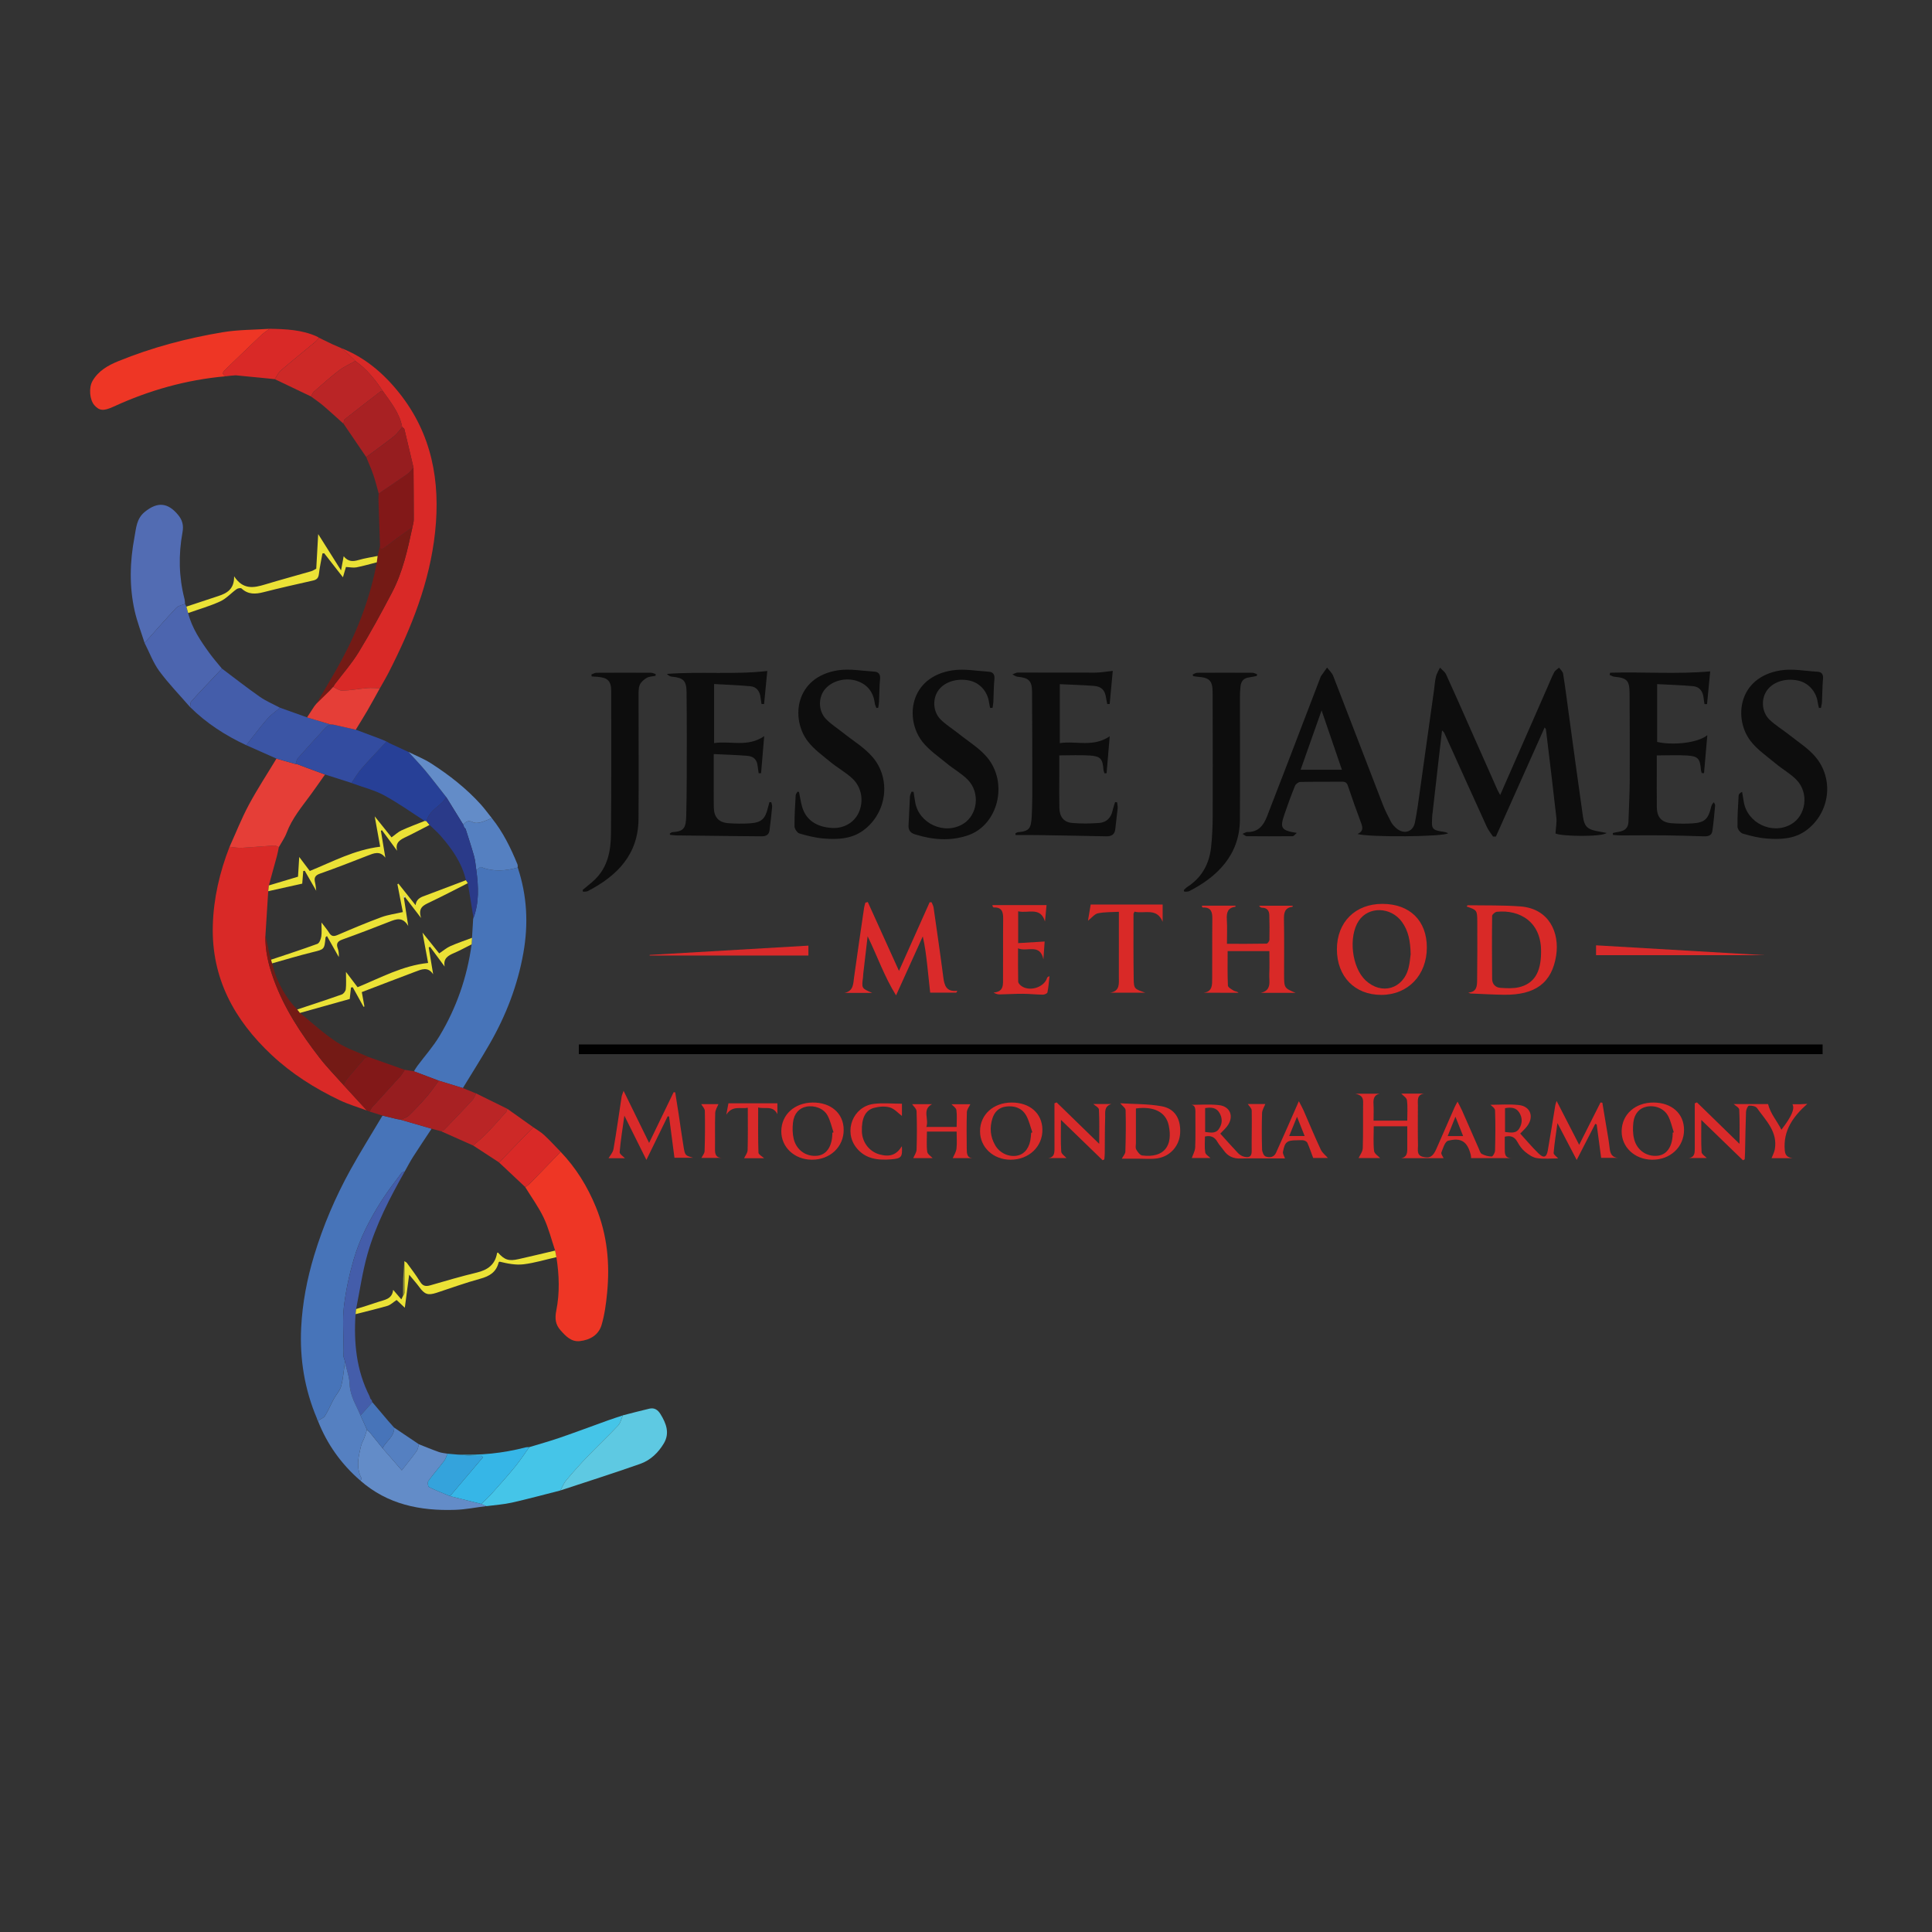 <?xml version="1.0" encoding="utf-8"?>
<!-- Generator: Adobe Illustrator 24.3.0, SVG Export Plug-In . SVG Version: 6.00 Build 0)  -->
<svg version="1.1" id="Layer_1" xmlns="http://www.w3.org/2000/svg" xmlns:xlink="http://www.w3.org/1999/xlink" x="0px" y="0px"
	 viewBox="0 0 864 864" style="enable-background:new 0 0 864 864;" xml:space="preserve">
<rect x="0" y="0" width="864" height="864" fill="#333333" stroke="none"/>
<style type="text/css">
	.st0{fill:#0D0D0D;}
	.st1{fill:#010101;}
	.st2{fill:#4774B9;}
	.st3{fill:#D92927;}
	.st4{fill:#EE3625;}
	.st5{fill:#526CB3;}
	.st6{fill:#DA2A2A;}
	.st7{fill:#45C5E8;}
	.st8{fill:#E53E37;}
	.st9{fill:#638CC8;}
	.st10{fill:#4C65AF;}
	.st11{fill:#5EC9E2;}
	.st12{fill:#274097;}
	.st13{fill:#445DAA;}
	.st14{fill:#334CA0;}
	.st15{fill:#741A15;}
	.st16{fill:#3B55A5;}
	.st17{fill:#5580C1;}
	.st18{fill:#CD2927;}
	.st19{fill:#BA2526;}
	.st20{fill:#A82123;}
	.st21{fill:#36B6E7;}
	.st22{fill:#821818;}
	.st23{fill:#961D1F;}
	.st24{fill:#EBE236;}
	.st25{fill:#34A3DC;}
	.st26{fill:#8E9036;}
	.st27{fill:#2A3A89;}
	.st28{fill:#FFFFFF;}
</style>
<path class="st0" d="M670.89,355.53c7.15-16.29,14.17-32.31,21.2-48.33c0.97-2.2,1.84-4.45,2.96-6.57c0.44-0.84,1.44-1.38,2.18-2.06
	c0.62,0.9,1.64,1.74,1.8,2.72c0.91,5.62,1.62,11.27,2.39,16.92c2.14,15.59,4.23,31.18,6.45,46.76c0.71,4.97,2.11,6.06,7.69,6.98
	c0.89,0.15,1.77,0.33,2.95,0.55c-2.23,1.87-20.31,1.55-22.89,0.24c0.16-2.59,0.63-4.89,0.39-7.12c-1.46-13.15-3.08-26.28-4.66-39.42
	c-0.02-0.16-0.18-0.3-0.57-0.9c-7.35,16.44-14.58,32.63-21.81,48.81c-0.42,0.01-0.84,0.01-1.26,0.02c-0.95-1.45-2.1-2.82-2.81-4.38
	c-6.27-13.74-12.47-27.52-18.69-41.29c-0.27-0.6-0.53-1.2-1.32-1.8c-0.52,4.41-1.04,8.83-1.55,13.24
	c-0.9,7.87-1.79,15.74-2.68,23.61c-0.03,0.29-0.11,0.57-0.13,0.86c-0.29,6.15-0.85,6.81,5.48,7.69c0.52,0.07,1.01,0.34,1.59,0.54
	c-1.49,1.64-35.51,1.91-40.53,0.36c2.97-1.31,2.25-3.27,1.43-5.45c-2-5.31-3.9-10.66-5.69-16.04c-0.49-1.48-1.2-1.91-2.69-1.89
	c-6.19,0.07-12.39-0.03-18.58,0.11c-0.83,0.02-2.07,0.91-2.39,1.69c-1.71,4.18-3.25,8.44-4.72,12.71c-2.15,6.27-1.52,7.27,5.53,8.4
	c-0.88,0.7-1.38,1.45-1.89,1.46c-6.86,0.07-13.73,0.06-20.59,0c-0.45,0-0.9-0.5-1.81-1.04c0.99-0.41,1.55-0.84,2.09-0.83
	c4.89,0.11,7.28-2.86,8.85-6.96c3.07-7.99,6.18-15.97,9.25-23.96c4.9-12.75,9.77-25.51,14.66-38.26c0.1-0.27,0.23-0.54,0.4-0.77
	c0.84-1.2,1.7-2.4,2.55-3.59c0.93,1.24,2.21,2.35,2.75,3.74c7.42,19.1,14.71,38.24,22.11,57.35c1.04,2.68,2.34,5.28,3.69,7.83
	c0.57,1.08,1.44,2.08,2.37,2.89c3.36,2.94,7.47,1.81,8.36-2.5c1.03-5,1.65-10.09,2.37-15.15c2.09-14.72,4.13-29.44,6.19-44.16
	c0.28-2.01,0.39-4.06,0.87-6.01c0.34-1.38,1.17-2.64,1.78-3.96c0.93,1,2.19,1.84,2.73,3.02c3.62,7.87,7.08,15.81,10.59,23.72
	c4.1,9.24,8.19,18.48,12.29,27.71C669.92,353.8,670.36,354.53,670.89,355.53z M591.02,317.69c-3.3,9.35-6.31,17.87-9.38,26.56
	c6.28,0,12.15,0,18.47,0C597.13,335.55,594.23,327.07,591.02,317.69z"/>
<path class="st1" d="M258.86,471.42c0-1.49,0-2.82,0-4.32c185.38,0,370.72,0,556.22,0c0,1.35,0,2.75,0,4.32
	C629.8,471.42,444.47,471.42,258.86,471.42z"/>
<path class="st2" d="M141.68,634.22c-5.48-12.96-7.69-26.56-6.99-40.51c0.55-10.97,2.6-21.73,5.82-32.34
	c4.05-13.34,9.48-26.03,16.18-38.17c4.55-8.23,9.57-16.2,14.37-24.29c2.14,0.51,4.29,1.02,6.43,1.54c0.19,0.03,0.37,0.06,0.56,0.09
	c0.37,0.07,0.74,0.14,1.11,0.2c4.62,1.34,9.24,2.68,13.86,4.02c-2.79,4.22-5.62,8.41-8.34,12.67c-1.33,2.08-2.45,4.29-3.67,6.44
	c-0.5,0.22-1.2,0.31-1.48,0.69c-2.96,4.01-6.04,7.94-8.72,12.13c-5.35,8.36-9.95,17.17-12.7,26.72c-1.96,6.78-3.46,13.77-4.3,20.77
	c-0.71,5.95-0.17,12.05-0.18,18.09c0.02,0.57,0.04,1.14,0.05,1.71l-0.01-0.02c0,0.22,0,0.44-0.01,0.66c0.01,0.18,0,0.35-0.01,0.53
	c-0.01,0.38-0.01,0.76-0.02,1.15c0.01,0.18,0.02,0.37,0.02,0.55c0.2,0.6,0.4,1.21,0.59,1.81c0.01,0.16,0.01,0.32-0.01,0.47
	c-0.52,3.59-0.75,7.26-1.67,10.75c-0.55,2.07-2.26,3.8-3.31,5.76c-1.36,2.51-2.44,5.2-3.96,7.6c-0.62,0.97-2.08,1.41-3.16,2.09
	c-0.15-0.07-0.22-0.19-0.19-0.36C141.87,634.73,141.78,634.47,141.68,634.22z"/>
<path class="st3" d="M164.06,496.62c-4.07-1.52-8.27-2.74-12.17-4.6c-11.1-5.29-21.43-11.81-30.44-20.26
	c-16.71-15.67-26.92-34.34-26.28-57.87c0.33-12.18,3.08-23.87,7.48-35.2c1.81,0.16,3.63,0.54,5.42,0.45
	c4.86-0.25,9.72-0.73,14.58-1.03c0.67-0.04,1.36,0.46,2.05,0.71c-0.27,1.3-0.48,2.61-0.83,3.89c-1.19,4.42-2.43,8.84-3.64,13.25
	c-0.09,0.86-0.19,1.73-0.28,2.59c-0.41,6.57-0.83,13.14-1.24,19.71c-0.23,6.81,1.38,13.31,3.65,19.61
	c4.69,13,12.21,24.41,20.61,35.25c3.28,4.24,7.08,8.08,10.64,12.1C157.09,489.03,160.57,492.82,164.06,496.62z"/>
<path class="st2" d="M231.53,387.95c4.19,12.54,4.84,25.28,2.51,38.29c-2.58,14.46-7.77,27.92-15.06,40.59
	c-3.84,6.68-7.98,13.18-11.99,19.76c-3.59-1.1-7.18-2.2-10.77-3.31l-0.02,0l-0.2-0.07c-3.63-1.37-7.27-2.74-10.9-4.11
	c0.51-0.8,0.97-1.64,1.54-2.4c3.32-4.45,7.07-8.65,9.91-13.38c7.6-12.64,12.36-26.36,14.36-41.01c0.06-0.97,0.12-1.94,0.18-2.91
	c0.17-2.84,0.34-5.69,0.51-8.54c2.76-7.1,2.39-14.41,1.4-21.75c0.74-0.49,1.72-1.56,2.18-1.37
	C220.64,389.95,226.07,389.52,231.53,387.95z"/>
<path class="st4" d="M250.73,515.11c6.88,7.2,11.97,15.45,15.77,24.72c5.09,12.45,6.29,25.25,5,38.41
	c-0.47,4.82-1.11,9.7-2.48,14.32c-1.32,4.45-5.17,6.69-9.7,7.19c-3.86,0.43-6.31-2.23-8.63-4.82c-2.32-2.59-2.62-5.34-1.91-8.86
	c1.58-7.88,1.3-15.9,0.05-23.85c-0.19-0.98-0.38-1.96-0.57-2.94c-1.65-4.89-2.88-9.98-5.07-14.61c-2.28-4.83-5.5-9.22-8.31-13.8
	c0.65-0.47,1.39-0.87,1.95-1.43C241.48,524.67,246.1,519.88,250.73,515.11z"/>
<path class="st3" d="M152.52,155.64c10.66,4.15,19.06,11.34,26.05,20.13c14.56,18.3,18.44,39.47,16.01,62.19
	c-2.39,22.35-10.57,42.8-20.67,62.6c-1.25,2.45-2.67,4.82-4.02,7.23c-1.88-0.04-3.78-0.23-5.64-0.08c-3.71,0.31-7.39,1.02-11.1,1.15
	c-1.37,0.05-2.78-1.08-4.16-1.67c0.13-0.21,0.27-0.41,0.4-0.62c0.09-0.16,0.18-0.32,0.27-0.47c3.64-4.84,7.69-9.43,10.82-14.58
	c5.26-8.64,10.1-17.54,14.8-26.49c4.81-9.15,7.01-19.2,9.15-29.23c0.21-1.13,0.6-2.27,0.6-3.4c0.01-7.76-0.07-15.52-0.12-23.29
	c-1.35-5.74-2.68-11.47-4.08-17.2c-0.09-0.36-0.64-0.61-0.97-0.91c-1.15-6.36-5.17-11.17-8.75-16.22
	c-3.38-5.08-7.15-9.81-12.22-13.34c-1-0.97-1.97-1.98-3-2.91C154.8,157.54,153.65,156.6,152.52,155.64z"/>
<path class="st0" d="M299.55,372.73c0.38-0.2,0.76-0.55,1.15-0.58c5.23-0.31,6.06-1.92,6.19-7.49c0.28-11.12,0.22-22.25,0.25-33.38
	c0.02-7.26-0.03-14.51-0.11-21.77c-0.05-5.06-1.42-6.44-6.46-6.88c-0.85-0.07-1.66-0.52-2.34-1.25c14.96-1.15,29.82,0.41,44.9-1.31
	c-0.46,4.78-0.95,9.79-1.43,14.79c-0.38-0.01-0.77-0.02-1.15-0.03c-0.15-1-0.31-1.99-0.44-2.99c-0.34-2.7-1.75-4.68-4.48-4.94
	c-5.35-0.51-10.73-0.68-16.28-1c0,8.97,0,17.44,0,26.42c7.28-1.13,14.96,2.01,22.4-3.11c-0.47,5.67-0.93,11.11-1.39,16.56
	c-0.36,0.01-0.72,0.03-1.08,0.04c-0.13-0.92-0.3-1.84-0.39-2.76c-0.29-3.22-1.61-4.8-4.84-5.06c-4.81-0.38-9.63-0.51-14.86-0.77
	c0,3.47,0,6.62,0,9.77c0,4.64-0.05,9.29,0.02,13.93c0.06,4.54,2.13,6.89,6.57,7.22c3.17,0.23,6.37,0.26,9.54,0.06
	c5.18-0.33,6.89-1.94,8.1-7.01c0.2-0.84,0.45-1.66,0.68-2.49c0.27,0.02,0.55,0.04,0.82,0.06c0.14,0.68,0.44,1.38,0.38,2.05
	c-0.34,3.55-0.7,7.11-1.19,10.64c-0.28,1.99-1.74,2.58-3.6,2.55c-3.68-0.06-7.35-0.06-11.03-0.1c-8.99-0.09-17.99-0.18-26.98-0.3
	c-0.97-0.01-1.94-0.18-2.91-0.28C299.59,373.14,299.57,372.94,299.55,372.73z"/>
<path class="st0" d="M720.07,300.84c14.8-0.45,29.64,0.75,44.74-0.6c-0.45,4.63-0.93,9.64-1.41,14.65
	c-0.38-0.01-0.76-0.01-1.14-0.02c-0.15-0.99-0.33-1.98-0.44-2.98c-0.33-2.86-1.89-4.79-4.72-5.04c-5.26-0.47-10.56-0.62-16.02-0.91
	c0,8.92,0,17.39,0,25.86c7.22,1.63,18.29,0.41,22.44-3.02c-0.53,6.12-1,11.55-1.47,16.97c-0.34,0-0.67-0.01-1.01-0.01
	c-0.13-0.5-0.34-0.99-0.38-1.49c-0.39-4.9-1.24-6.05-5.99-6.37c-4.42-0.29-8.88-0.06-13.75-0.06c0,1.98,0,4.26,0,6.53
	c0,5.52-0.04,11.03,0.02,16.55c0.05,4.67,2.15,6.95,6.82,7.27c3.07,0.21,6.18,0.24,9.25,0.04c5.22-0.34,6.92-1.92,8.12-6.97
	c0.2-0.84,0.44-1.67,1.31-2.47c0.2,0.48,0.61,0.97,0.57,1.43c-0.36,3.84-0.68,7.69-1.25,11.51c-0.3,2.01-1.99,2.35-3.78,2.3
	c-5.99-0.17-11.99-0.39-17.99-0.45c-6.39-0.07-12.77,0.04-19.16,0.04c-1.17,0-2.34-0.15-3.51-0.23c-0.02-0.28-0.05-0.56-0.07-0.83
	c0.85-0.18,1.7-0.41,2.56-0.54c2.58-0.39,4.35-1.57,4.44-4.42c0.21-6.37,0.55-12.74,0.58-19.11c0.06-12.87-0.01-25.74-0.08-38.61
	c-0.03-5.52-1.22-6.7-6.72-7.21c-0.75-0.07-1.47-0.53-2.21-0.82C719.9,301.5,719.98,301.17,720.07,300.84z"/>
<path class="st0" d="M454.08,372.7c0.39-0.19,0.77-0.52,1.18-0.55c5.18-0.39,5.85-1.8,6.14-7.24c0.32-6.08,0.25-12.19,0.25-18.28
	c0-12.38-0.04-24.77-0.11-37.15c-0.03-5.03-1.42-6.37-6.51-6.84c-0.78-0.07-1.51-0.68-2.27-1.04c0.8-0.29,1.6-0.84,2.4-0.84
	c11.52-0.02,23.03,0.09,34.55,0.04c2.56-0.01,5.11-0.49,7.92-0.78c-0.45,4.84-0.91,9.82-1.37,14.8c-0.36,0.02-0.73,0.04-1.09,0.06
	c-0.18-0.93-0.4-1.85-0.53-2.78c-0.47-3.38-2-5.1-5.4-5.36c-5.01-0.38-10.03-0.52-15.29-0.78c0,8.82,0,17.36,0,26.37
	c7.24-1.12,14.93,2,22.32-3.06c-0.47,5.62-0.94,11.07-1.4,16.52c-0.32,0.01-0.64,0.03-0.95,0.04c-0.16-0.55-0.42-1.1-0.46-1.67
	c-0.34-4.75-1.27-5.97-6.08-6.29c-4.41-0.29-8.86-0.06-13.66-0.06c0,3.03,0,6.28,0,9.53c0,4.64-0.06,9.29,0.03,13.93
	c0.08,3.97,1.95,6.43,5.74,6.76c4.02,0.35,8.11,0.31,12.14-0.01c3.15-0.25,5.22-2.26,5.92-5.49c0.28-1.3,0.74-2.56,1.12-3.84
	c0.3,0.03,0.59,0.07,0.89,0.1c0.1,0.88,0.35,1.78,0.27,2.64c-0.29,3.07-0.76,6.13-1.05,9.2c-0.24,2.57-1.66,3.42-4.08,3.37
	c-10.35-0.22-20.7-0.39-31.05-0.55c-3.16-0.05-6.32-0.01-9.47-0.01C454.14,373.21,454.11,372.95,454.08,372.7z"/>
<path class="st4" d="M100.8,168.29c-17.46,1.55-34.07,6.23-49.96,13.54c-4.48,2.06-6.39,1.92-8.61-0.59
	c-2.16-2.44-2.61-7.87-0.84-10.91c2.61-4.49,6.88-6.92,11.46-8.79c15.1-6.16,30.81-10.32,46.86-12.98
	c6.84-1.14,13.89-1.05,20.85-1.52c-1.32,1-2.75,1.89-3.94,3.03c-5.27,4.99-10.47,10.06-15.71,15.08
	C99.81,166.18,98.97,167.18,100.8,168.29z"/>
<path class="st0" d="M442.79,316.61c-0.16-0.78-0.36-1.55-0.46-2.33c-0.64-4.99-4.12-8.93-8.8-9.93c-5.8-1.24-11.6,0.73-14.19,4.83
	c-2.37,3.74-2.01,9.28,1.33,12.59c2.44,2.42,5.46,4.25,8.16,6.42c4.27,3.43,9.15,6.36,12.6,10.48c9.61,11.46,4.93,30.21-8.43,34.85
	c-7.92,2.75-15.95,2.08-23.88-0.42c-2.05-0.65-2.94-1.92-2.81-4.08c0.25-4.25,0.37-8.5,0.62-12.75c0.04-0.75,0.45-1.47,0.7-2.21
	c0.3,0.01,0.61,0.02,0.91,0.04c0.24,1.53,0.48,3.05,0.73,4.58c1.58,9.66,13.2,14.91,21.52,9.72c6.46-4.03,7.64-13.94,1.99-19.71
	c-2.73-2.79-6.3-4.74-9.34-7.26c-3.77-3.12-8-5.96-10.96-9.75c-7.9-10.12-5.85-28.86,13.33-31.88c5.29-0.83,10.91,0.25,16.36,0.59
	c1.9,0.12,2.74,1.21,2.53,3.33c-0.33,3.36-0.3,6.76-0.46,10.14c-0.04,0.9-0.25,1.79-0.37,2.69
	C443.5,316.56,443.15,316.58,442.79,316.61z"/>
<path class="st0" d="M813.45,316.61c-0.19-0.82-0.44-1.64-0.55-2.48c-0.66-4.92-4.22-8.85-8.93-9.81
	c-5.86-1.2-11.58,0.81-14.12,4.96c-2.32,3.79-1.92,9.28,1.49,12.56c2.68,2.58,5.98,4.52,8.91,6.86c3.91,3.11,8.27,5.87,11.48,9.6
	c8.61,10.01,6.64,25.18-3.94,33.02c-5.29,3.92-11.55,4.15-17.76,3.67c-3.61-0.28-7.21-1.18-10.69-2.21c-1.02-0.3-2.3-1.99-2.32-3.05
	c-0.08-4.63,0.24-9.27,0.5-13.91c0.04-0.63,0.56-1.23,1.56-1.71c0.24,1.46,0.5,2.92,0.73,4.39c1.52,9.59,12.73,14.95,21.17,10.13
	c6.7-3.83,8.13-13.95,2.46-19.84c-2.71-2.81-6.28-4.76-9.31-7.29c-3.9-3.26-8.3-6.22-11.32-10.19c-7.56-9.93-5.61-28.39,13.4-31.5
	c5.37-0.88,11.09,0.27,16.65,0.6c1.82,0.11,2.57,1.17,2.4,3.14c-0.3,3.46-0.29,6.95-0.47,10.43c-0.04,0.87-0.3,1.74-0.46,2.6
	C814.05,316.59,813.75,316.6,813.45,316.61z"/>
<path class="st0" d="M357.33,354.19c0.46,2.23,0.76,4.5,1.4,6.67c1.69,5.8,6.41,9.04,13.45,9.41c5.14,0.27,9.76-2.38,11.81-6.79
	c2.39-5.13,1.42-11.47-2.91-15.43c-2.97-2.72-6.58-4.71-9.7-7.28c-3.55-2.93-7.45-5.71-10.19-9.32
	c-7.67-10.13-5.6-28.65,13.46-31.67c5.29-0.84,10.91,0.25,16.36,0.58c1.88,0.12,2.77,1.17,2.56,3.31c-0.34,3.36-0.3,6.76-0.46,10.14
	c-0.04,0.9-0.24,1.8-0.36,2.7c-0.28,0.04-0.56,0.08-0.83,0.12c-0.24-0.68-0.6-1.35-0.69-2.05c-0.63-4.96-3.2-8.44-7.96-10.04
	c-5.17-1.73-11.22-0.07-14.33,3.68c-3.05,3.69-3.07,9.63,0.41,13.29c2.23,2.35,5.07,4.11,7.62,6.15c4.42,3.54,9.47,6.55,13.13,10.76
	c8.63,9.93,6.5,25.28-4.1,32.99c-5.23,3.81-11.39,4.07-17.5,3.59c-3.7-0.29-7.4-1.21-10.98-2.26c-0.99-0.29-2.19-2.05-2.2-3.15
	c-0.06-4.63,0.26-9.27,0.51-13.91c0.03-0.56,0.54-1.1,0.83-1.65C356.89,354.1,357.11,354.15,357.33,354.19z"/>
<path class="st0" d="M260.56,397.99c1.89-1.6,3.89-3.1,5.65-4.83c5.64-5.57,6.95-12.81,7.02-20.23c0.19-21.27,0.12-42.54,0.11-63.81
	c0-4.51-1.51-6.04-5.97-6.43c-0.92-0.08-1.84-0.12-2.75-0.18c-0.05-0.29-0.1-0.58-0.15-0.87c0.75-0.27,1.5-0.76,2.25-0.77
	c8.12-0.05,16.23-0.05,24.35-0.01c0.72,0,1.43,0.38,2.14,0.58c-0.02,0.26-0.03,0.53-0.05,0.79c-1.33,0.28-2.83,0.27-3.95,0.92
	c-1.26,0.73-2.6,1.89-3.12,3.17c-0.62,1.54-0.51,3.41-0.52,5.14c-0.02,18.27,0.11,36.55-0.02,54.82
	c-0.12,15.86-9.53,25.39-22.64,32.2c-0.62,0.32-1.45,0.22-2.18,0.31C260.66,398.54,260.61,398.27,260.56,397.99z"/>
<path class="st0" d="M529.38,398.07c0.53-0.48,1.01-1.05,1.61-1.44c6.46-4.16,9.8-10.26,10.61-17.72c0.5-4.6,0.7-9.25,0.72-13.88
	c0.06-18.47,0.02-36.93-0.03-55.4c-0.01-5.23-1.39-6.59-6.63-6.97c-0.71-0.05-1.42-0.2-2.12-0.31c-0.05-0.25-0.09-0.5-0.14-0.75
	c0.67-0.25,1.35-0.73,2.03-0.73c8.21-0.05,16.43-0.05,24.64,0c0.7,0,1.39,0.42,2.09,0.64c-0.03,0.26-0.06,0.51-0.09,0.77
	c-1.16,0.22-2.31,0.52-3.47,0.66c-2.41,0.28-3.59,1.72-3.84,3.98c-0.18,1.63-0.25,3.28-0.25,4.92c-0.01,18.27,0.1,36.55-0.02,54.82
	c-0.11,15.7-10.23,25.55-22.69,31.87c-0.61,0.31-1.44,0.17-2.17,0.24C529.53,398.53,529.45,398.3,529.38,398.07z"/>
<path class="st5" d="M64.66,287.54c-1.51-4.8-3.35-9.52-4.45-14.41c-2.44-10.89-2.15-21.87-0.09-32.81
	c0.77-4.09,0.87-8.34,4.62-11.4c5.87-4.8,10.49-3.98,14.88,1.31c1.9,2.28,2.59,4.61,1.99,7.86c-1.82,9.9-1.65,19.86,0.88,29.7
	c0.19,0.73,0.19,1.51,0.28,2.27c-1.34,0.57-3.05,0.8-3.96,1.77C73.99,276.96,69.36,282.28,64.66,287.54z"/>
<path class="st6" d="M626.66,489.08c3.02,0,6.58,0,10.14,0c-3.25,0.5-2.71,3.01-2.71,5.19c-0.02,6-0.08,12,0.04,18
	c0.04,1.86-0.71,4.32,2.09,5.04c3.21,0.82,4.62-0.07,6.18-3.63c2.7-6.17,5.39-12.35,8.1-18.51c0.31-0.7,0.7-1.36,1.32-2.53
	c0.8,1.58,1.48,2.78,2.03,4.02c2.49,5.64,4.94,11.29,7.43,16.93c0.39,0.87,0.69,2.09,1.39,2.46c1.34,0.7,2.95,1.17,4.43,1.15
	c0.53-0.01,1.46-1.71,1.49-2.65c0.15-6,0.23-12,0-17.99c-0.04-1.05-1.66-2.03-2.06-2.49c3.65,0,8.19-0.37,12.64,0.1
	c5.3,0.55,6.99,5.31,3.7,9.55c-0.82,1.06-1.84,1.98-3.02,3.22c2.7,2.96,5.29,6.07,8.18,8.88c2.32,2.25,3.6,1.79,4.15-1.32
	c1.19-6.74,2.24-13.51,3.36-20.26c0.06-0.34,0.2-0.67,0.58-1.9c3.52,6.85,6.7,13.03,10.09,19.63c3.31-6.56,6.43-12.76,9.55-18.95
	c0.27,0.04,0.55,0.08,0.82,0.13c0.56,3.35,1.13,6.7,1.67,10.05c0.56,3.43,1.22,6.84,1.59,10.29c0.26,2.4,1.02,4.05,3.66,4.32
	c-2.5,0-5,0-7.46,0c-0.69-5.15-1.34-10.06-2-14.96c-0.21-0.09-0.43-0.17-0.64-0.26c-2.65,5.16-5.3,10.33-8.29,16.15
	c-2.97-5.67-5.62-10.74-8.62-16.48c-0.66,4.9-1.36,9.1-1.7,13.34c-0.06,0.77,1.33,1.65,2.02,2.45c-3,0-6.31,0.35-9.5-0.13
	c-1.91-0.29-3.81-1.63-5.37-2.92c-1.38-1.14-2.49-2.74-3.35-4.33c-1.26-2.31-3.01-2.97-5.65-2.34c0,1.68,0,3.4,0,5.13
	c0,2.21-0.18,4.54,3.16,4.45c-6,0-12,0-18.22,0c-0.04-0.44-0.03-0.97-0.15-1.45c-1.48-5.85-4.26-7.87-10.14-6.31
	c-1.4,0.37-2.28,3.35-3.01,5.27c-0.25,0.66,0.67,1.76,1,2.53c-5.95,0-12.47,0-18.99,0c2.37-0.39,2.75-2.07,2.74-4.03
	c-0.01-3.37,0-6.73,0-10.24c-5.05,0-9.92,0-14.99,0c0,3.74-0.26,7.42,0.14,11.03c0.14,1.25,1.93,2.31,2.72,3.19
	c-2.94,0-6.7,0-9.63,0c0.57-1.29,1.81-2.86,1.86-4.46c0.23-6.86,0.05-13.74,0.16-20.61c0.04-2.55-1.46-3.23-3.48-3.72
	c3.62,0,7.24,0,10.85,0c-2.54,0.59-2.86,2.39-2.73,4.63c0.14,2.4,0.03,4.82,0.03,7.43c5.01,0,9.88,0,15.06,0c0-3,0.25-6.1-0.13-9.12
	C629.07,490.9,627.45,489.95,626.66,489.08z M673.06,506.23c2.59,0.25,4.98,0.85,6.46-1.71c1.31-2.27,1.31-4.64-0.03-6.87
	c-1.47-2.45-3.83-2.53-6.43-2.06C673.06,499.09,673.06,502.53,673.06,506.23z M654.32,508.06c-1.11-2.78-2.14-5.39-3.44-8.66
	c-1.31,3.27-2.36,5.91-3.46,8.66C649.89,508.06,651.98,508.06,654.32,508.06z"/>
<path class="st7" d="M236.71,647.16c4.48-1.37,9.01-2.61,13.43-4.13c7.34-2.53,14.61-5.26,21.92-7.89c2.14-0.77,4.32-1.45,6.47-2.17
	c-0.67,1.51-1,3.34-2.07,4.48c-4.48,4.76-9.25,9.25-13.78,13.97c-3.29,3.43-6.46,6.99-9.52,10.63c-1.09,1.29-1.7,2.98-2.53,4.49
	c-7.24,1.83-14.46,3.8-21.74,5.44c-3.72,0.83-7.57,1.07-11.37,1.57c-0.78-0.32-1.56-0.64-2.33-0.96c1.5-1.45,3.09-2.83,4.48-4.38
	c3.64-4.07,7.28-8.13,10.73-12.35C232.68,653.08,234.62,650.06,236.71,647.16z"/>
<path class="st8" d="M124.71,378.83c-0.68-0.25-1.38-0.75-2.05-0.71c-4.86,0.29-9.71,0.78-14.58,1.03c-1.8,0.09-3.62-0.29-5.42-0.45
	c2.84-6.26,5.36-12.7,8.6-18.74c3.79-7.07,8.22-13.81,12.37-20.69c2.86,0.81,5.73,1.61,8.59,2.42l0.17,0.04c0,0,0.11-0.13,0.11-0.13
	c1.44,0.54,2.88,1.08,4.31,1.62c2.84,1.05,5.68,2.1,8.53,3.15c-2.11,2.98-4.17,5.99-6.33,8.93c-4.01,5.48-8.42,10.68-10.85,17.19
	C127.33,374.71,125.88,376.72,124.71,378.83z"/>
<path class="st9" d="M215.2,672.57c0.78,0.32,1.56,0.64,2.33,0.96c-4.65,0.58-9.28,1.52-13.94,1.68
	c-15.61,0.53-30.26-2.37-42.45-13.09c0.2-0.31,0.66-0.75,0.57-0.91c-1.98-3.78-1.84-7.5-0.92-11.66c0.4-1.81,0.66-3.51,1.54-5.2
	c0.81-1.54,1.21-3.3,1.79-4.97c0.53,0.54,1.12,1.04,1.59,1.62c1.8,2.19,3.57,4.42,5.35,6.63c2.79,3.2,5.57,6.4,8.62,9.9
	c2.58-3.3,4.69-5.85,6.61-8.53c0.61-0.85,0.72-2.06,1.06-3.11c2.97,1.17,5.92,2.4,8.93,3.46c1.22,0.43,2.56,0.51,3.85,0.75
	c-0.49,1.08-0.81,2.3-1.51,3.22c-2.31,3.03-4.84,5.9-7.07,8.99c-0.42,0.58-0.17,2.48,0.29,2.71c3.06,1.51,6.26,2.73,9.41,4.05
	C205.91,670.24,210.55,671.4,215.2,672.57z"/>
<path class="st10" d="M64.66,287.54c4.7-5.25,9.33-10.57,14.16-15.71c0.91-0.97,2.62-1.2,3.96-1.77c0.18,0.4,0.36,0.81,0.55,1.21
	c0.27,0.96,0.53,1.91,0.8,2.87c1.71,6.79,5.56,12.45,9.58,17.99c1.72,2.38,3.68,4.58,5.53,6.87c-1.89,2-3.78,3.99-5.66,6
	c-2.71,2.89-5.47,5.74-8.08,8.73c-0.48,0.55-0.35,1.64-0.5,2.48c-4.63-5.35-9.59-10.45-13.78-16.12
	C68.47,296.33,66.82,291.75,64.66,287.54z"/>
<path class="st11" d="M250.65,666.52c0.83-1.51,1.44-3.2,2.53-4.49c3.06-3.64,6.22-7.2,9.52-10.63c4.53-4.72,9.3-9.2,13.78-13.97
	c1.07-1.14,1.4-2.97,2.07-4.48c3.95-1.01,7.89-2.07,11.86-2.99c2.22-0.51,3.77,0.5,4.96,2.43c2.58,4.17,4.23,8.54,1.5,13.11
	c-2.45,4.11-5.96,7.52-10.49,9.12C274.53,658.8,262.56,662.59,250.65,666.52z"/>
<path class="st12" d="M172.84,331.61c0.2,0.09,0.4,0.19,0.59,0.28c0.16,0.11,0.31,0.23,0.47,0.34c2.92,1.35,5.84,2.7,8.76,4.05
	c2.54,2.8,5.17,5.51,7.58,8.41c3.2,3.86,6.23,7.86,9.33,11.8c-0.49,0.69-0.9,1.45-1.49,2.04c-2.69,2.71-6.37,4.59-7.35,8.73
	c-0.27-0.04-0.54-0.09-0.81-0.13c-6.01-3.85-11.84-8.04-18.1-11.44c-4.2-2.29-9.01-3.47-13.55-5.14c-0.35-0.13-0.7-0.25-1.05-0.38
	l-0.06-0.03c1.5-2.15,2.81-4.47,4.52-6.43C165.3,339.57,169.11,335.63,172.84,331.61z"/>
<path class="st6" d="M415.98,443.91c-0.47-4.47-0.88-8.51-1.34-12.55c-0.46-4.12-0.97-8.24-1.97-12.6
	c-3.87,8.55-7.75,17.09-11.95,26.38c-5.3-8.53-8.29-17.35-12.71-26.43c-0.71,6.08-1.33,11.35-1.94,16.62
	c-0.07,0.58-0.06,1.16-0.13,1.74c-0.64,4.92-0.64,4.91,4.08,6.95c-4.55,0-8.43,0-12.3,0c3.99-0.86,3.83-4.05,4.24-7.06
	c1.43-10.41,2.98-20.8,4.5-31.2c0.1-0.71,0.37-1.4,0.56-2.09c0.35-0.1,0.7-0.19,1.06-0.29c4.59,10.13,9.17,20.26,13.95,30.81
	c4.68-10.48,9.2-20.59,13.72-30.71c0.3,0.02,0.59,0.03,0.89,0.05c0.3,0.79,0.75,1.56,0.87,2.37c1.49,10.41,3.01,20.81,4.36,31.23
	c0.47,3.61,1.33,6.54,6.26,5.95c-0.16,0.28-0.32,0.56-0.47,0.83C423.52,443.91,419.41,443.91,415.98,443.91z"/>
<path class="st13" d="M85.02,316.21c0.15-0.84,0.02-1.93,0.5-2.48c2.61-2.98,5.37-5.84,8.08-8.73c1.88-2,3.77-4,5.66-6
	c5.63,4.22,11.17,8.58,16.94,12.61c2.79,1.95,6.01,3.28,9.03,4.9c-1.92,1.65-4.07,3.1-5.71,4.99c-3.28,3.79-6.28,7.82-9.4,11.75
	C100.83,328.93,92.32,323.45,85.02,316.21z"/>
<path class="st3" d="M656.6,443.91c4-0.3,3.95-3.19,3.98-5.85c0.08-8.61,0.13-17.22,0.07-25.82c-0.04-5.25-0.14-5.25-4.77-6.86
	c0.2-0.21,0.37-0.54,0.53-0.54c7.82,0.12,15.67-0.07,23.46,0.51c13.01,0.97,17.63,11.83,16.05,21.98
	c-1.93,12.31-9.4,17.72-23.41,17.53c-4.92-0.07-9.84-0.35-14.75-0.56C657.36,444.27,656.98,444.04,656.6,443.91z M689.17,426.13
	c0.38-13.92-9.58-19.4-19.75-18.38c-0.8,0.08-2.13,1.2-2.13,1.86c-0.12,9.37-0.07,18.75,0,28.12c0.02,2.39,1.49,3.89,3.73,4.04
	c2.76,0.19,5.65,0.34,8.3-0.28C686.03,439.9,689.09,434.86,689.17,426.13z"/>
<path class="st3" d="M538.26,443.96c4.05-0.51,3.81-3.62,3.83-6.35c0.07-8.9-0.04-17.8,0.07-26.7c0.04-3.03-0.53-5.2-4.17-5.06
	c-0.24,0.01-0.5-0.22-0.49-0.82c5.01,0,10.02,0,15.03,0c-0.02,0.16-0.01,0.49-0.05,0.5c-3.55,0.41-4.01,2.72-3.83,5.74
	c0.21,3.46,0.05,6.93,0.05,10.81c6.01,0,11.88,0.04,17.74-0.08c0.45-0.01,1.24-1.13,1.25-1.75c0.09-3.67,0.05-7.35-0.05-11.02
	c-0.06-1.99-1.02-3.27-3.22-3.28c-0.48,0-0.95-0.29-1.36-0.91c5.01,0,10.02,0,15.03,0c-0.01,0.15-0.01,0.49-0.05,0.49
	c-3.56,0.4-3.91,2.72-3.85,5.74c0.16,8.12,0.05,16.25,0.06,24.38c0.01,6.21,0.02,6.21,5.14,8.36c-5.21,0-10.42,0-15.62,0
	c5.12-1.07,3.71-5.16,3.86-8.4c0.16-3.36,0.04-6.73,0.04-10.27c-6.31,0-12.45,0-18.66,0c0,5.09-0.12,10.26,0.12,15.41
	c0.04,0.83,1.65,1.69,2.67,2.31c0.55,0.34,1.38,0.22,2.06,0.92C548.67,443.96,543.46,443.96,538.26,443.96z"/>
<path class="st3" d="M597.87,424.52c0-12.13,8.21-20.32,20.35-20.3c12.26,0.01,19.88,7.5,19.87,19.51
	c-0.01,12.38-8.44,21.17-20.35,21.19C605.87,444.94,597.87,436.73,597.87,424.52z M630.85,426.72c-0.13-5.9-1.01-10.5-3.92-14.47
	c-4.96-6.77-14.91-7.01-19.27-0.49c-4.73,7.08-3.16,20.86,3.04,26.67c7.15,6.7,16.88,3.87,19.23-5.67
	C630.51,430.44,630.66,428.01,630.85,426.72z"/>
<path class="st14" d="M172.84,331.61c-3.73,4.02-7.54,7.97-11.15,12.09c-1.71,1.96-3.03,4.28-4.52,6.43
	c-3.94-1.26-7.88-2.52-11.83-3.78c-2.84-1.05-5.68-2.1-8.53-3.15c-1.44-0.54-2.88-1.08-4.31-1.62l-0.11,0.13
	c0,0-0.17-0.04-0.17-0.04c0.3-0.86,0.38-1.92,0.94-2.55c4.22-4.78,8.52-9.5,12.85-14.18c0.45-0.49,1.28-0.62,1.94-0.92
	c0.15-0.01,0.3-0.03,0.45-0.04c0.21,0.02,0.42,0.05,0.62,0.07c3.36,0.76,6.73,1.51,10.09,2.27c3.71,1.39,7.43,2.77,11.14,4.18
	C171.13,330.83,171.98,331.23,172.84,331.61z"/>
<path class="st15" d="M184.44,235.8c-2.14,10.03-4.34,20.08-9.15,29.23c-4.71,8.95-9.55,17.86-14.8,26.49
	c-3.13,5.15-7.19,9.74-10.82,14.58c-0.12,0.14-0.21,0.3-0.27,0.47c-0.13,0.21-0.27,0.41-0.4,0.62c-0.58,0.63-1.14,1.29-1.74,1.89
	c-1.93,1.91-3.87,3.79-5.81,5.68c3.8-6.55,7.77-13,11.36-19.66c7.42-13.75,12.81-28.26,15.73-43.65c0.12-0.95,0.24-1.89,0.36-2.84
	c0.36-1.55,0.71-3.1,1.07-4.65c-0.13,1.75,0.76,1.81,1.89,1.01c1.96-1.39,3.82-2.92,5.76-4.33
	C179.84,239,182.15,237.41,184.44,235.8z"/>
<path class="st13" d="M153.64,602.28c0.01-6.03-0.53-12.13,0.18-18.09c0.83-7,2.34-13.99,4.3-20.77c2.75-9.55,7.35-18.36,12.7-26.72
	c2.68-4.19,5.76-8.13,8.72-12.13c0.28-0.39,0.98-0.47,1.48-0.69c-6.7,11.82-12.97,23.88-16.68,36.99
	c-2.27,8.02-3.43,16.35-5.09,24.54c-0.08,0.76-0.17,1.52-0.25,2.29c-0.84,12.72,0.36,25.09,6.25,36.66
	c0.14,0.39,0.27,0.78,0.41,1.17c0,0,0.15,0.19,0.15,0.19c0.13,0.13,0.27,0.27,0.4,0.4c0.1,0.32,0.2,0.65,0.3,0.97
	c-1.76,1.98-3.52,3.96-5.28,5.94c-1.86-4.52-4.65-8.63-4.85-13.86c-0.13-3.36-1.38-6.67-2.12-10.01c0.01-0.16,0.02-0.32,0.01-0.47
	c-0.2-0.6-0.4-1.21-0.59-1.81c0-0.18-0.01-0.37-0.02-0.55c0.01-0.38,0.01-0.76,0.02-1.15c0.01-0.18,0.01-0.35,0.01-0.53
	c0-0.22,0-0.44,0.01-0.66c0,0,0.01,0.02,0.01,0.02C153.67,603.42,153.66,602.85,153.64,602.28z"/>
<path class="st6" d="M558.03,493.73c2.52,0,5.5,0,7.82,0c-0.46,1.22-1.4,2.61-1.45,4.03c-0.18,5.41-0.16,10.83,0,16.24
	c0.03,1.12,0.74,2.86,1.57,3.17c1.7,0.64,3.71,0.49,4.68-1.65c1.74-3.86,3.46-7.73,5.17-11.6c1.59-3.6,3.16-7.2,5.03-11.46
	c0.9,1.76,1.59,2.93,2.13,4.17c2.55,5.82,4.96,11.7,7.66,17.45c0.72,1.54,2.27,2.7,3.21,3.77c-1.68,0-4.17,0-6.59,0
	c-0.84-2.24-1.63-4.56-2.6-6.79c-0.23-0.52-1.05-0.96-1.66-1.08c-0.93-0.18-1.93-0.05-2.89-0.05c-4.59,0-5.55,0.71-6.37,5.23
	c-0.15,0.81,0.54,1.78,0.91,2.9c-1.79,0-4.2,0-6.61,0c-4.44,0-8.89-0.09-13.33,0.03c-3.18,0.09-5.62-1.01-7.44-3.61
	c-0.88-1.26-2.02-2.38-2.76-3.71c-1.24-2.21-2.95-3.13-5.65-2.52c0,2.32-0.25,4.76,0.12,7.1c0.16,1,1.62,1.79,2.32,2.51
	c-2.61,0-5.84,0-8.31,0c0.45-1.37,1.42-3.05,1.5-4.76c0.22-4.83,0.05-9.67,0.09-14.5c0.02-2.3,0.27-4.67-2.37-4.5
	c3.81,0,8.36-0.37,12.82,0.1c5.28,0.55,6.97,5.32,3.69,9.55c-0.82,1.06-1.84,1.97-3,3.21c2.62,2.9,5.21,5.86,7.93,8.71
	c0.7,0.74,1.71,1.37,2.69,1.61c1.86,0.45,3.44,0.28,3.41-2.4c-0.05-6.09,0.14-12.18,0.02-18.27
	C559.73,495.59,558.6,494.63,558.03,493.73z M538.94,495.56c0,3.67,0,7.1,0,10.66c2.33,0.22,4.6,0.91,6.18-1.37
	c1.57-2.28,1.6-4.74,0.27-7.1C543.98,495.25,541.59,495.11,538.94,495.56z M576.53,508.04c2.38,0,4.53,0,6.92,0
	c-1.1-2.77-2.14-5.37-3.42-8.61C578.72,502.64,577.66,505.24,576.53,508.04z"/>
<path class="st3" d="M100.8,168.29c-1.83-1.11-0.99-2.11,0.1-3.15c5.24-5.03,10.44-10.09,15.71-15.08c1.2-1.13,2.62-2.02,3.94-3.03
	c7.21,0.13,14.38,0.41,21.12,3.43c0.34,0.15,0.64,0.37,0.96,0.56c-0.49,0.58-0.92,1.26-1.5,1.74c-5.2,4.33-10.48,8.56-15.6,12.97
	c-1.14,0.98-1.77,2.54-2.64,3.83c-5.81-0.57-11.63-1.15-17.44-1.72c-0.73,0.06-1.45,0.11-2.18,0.17
	C102.45,168.11,101.62,168.2,100.8,168.29z"/>
<path class="st16" d="M147.95,324.02c-0.66,0.3-1.49,0.43-1.94,0.92c-4.33,4.68-8.63,9.4-12.85,14.18
	c-0.56,0.63-0.64,1.69-0.94,2.55c-2.86-0.81-5.73-1.61-8.59-2.42c-4.51-2-9.01-4.01-13.52-6.01c3.12-3.93,6.12-7.96,9.4-11.75
	c1.64-1.89,3.79-3.34,5.71-4.99c4.03,1.44,8.06,2.88,12.1,4.31C140.86,321.89,144.41,322.96,147.95,324.02z"/>
<path class="st17" d="M154.26,609.14c0.75,3.33,1.99,6.65,2.12,10.01c0.2,5.23,2.99,9.33,4.85,13.86c0.96,2.12,1.93,4.25,2.89,6.37
	c-0.58,1.66-0.98,3.42-1.79,4.97c-0.89,1.69-1.14,3.39-1.54,5.2c-0.92,4.16-1.06,7.88,0.92,11.66c0.08,0.16-0.37,0.6-0.57,0.91
	c-8.53-7.37-14.89-16.28-18.99-26.78c1.08-0.68,2.55-1.12,3.16-2.09c1.52-2.41,2.6-5.09,3.96-7.6c1.06-1.95,2.77-3.69,3.31-5.76
	C153.51,616.4,153.74,612.73,154.26,609.14z"/>
<path class="st18" d="M122.89,169.57c0.87-1.29,1.5-2.86,2.64-3.83c5.13-4.41,10.41-8.64,15.6-12.97c0.58-0.48,1-1.16,1.5-1.74
	c1.94,0.95,3.88,1.89,5.83,2.84c1.35,0.59,2.7,1.18,4.05,1.77c0,0,0.01,0,0.01,0c1.13,0.96,2.29,1.89,3.39,2.89
	c1.03,0.94,2,1.94,3,2.91c-2.46,1.4-5.12,2.55-7.35,4.25c-3.87,2.97-7.51,6.25-11.18,9.47c-0.6,0.52-0.87,1.42-1.29,2.14
	C133.69,174.73,128.29,172.15,122.89,169.57z"/>
<path class="st19" d="M139.08,177.31c0.42-0.72,0.69-1.62,1.29-2.14c3.67-3.22,7.31-6.5,11.18-9.47c2.23-1.71,4.88-2.85,7.35-4.25
	c5.07,3.53,8.84,8.26,12.22,13.34c-0.28,0.06-0.63,0.04-0.84,0.2c-5.39,4.15-10.79,8.29-16.12,12.52c-0.43,0.34-0.38,1.3-0.55,1.97
	c-2.95-2.64-5.86-5.34-8.87-7.91C142.95,180.03,140.98,178.72,139.08,177.31z"/>
<path class="st3" d="M466.62,429.04c-1.52-7.35-7.4-3.16-11.34-4.95c0,5.31-0.05,10.09,0.06,14.87c0.01,0.63,0.68,1.41,1.25,1.85
	c3.59,2.82,10.22,0.88,11.63-3.36c0.11-0.34,0.3-0.65,1.13-0.88c-0.28,2.42-0.45,4.86-0.93,7.25c-0.09,0.47-1.33,1.01-2.04,1
	c-2.99-0.03-5.97-0.38-8.96-0.39c-3.47-0.02-6.94,0.22-10.41,0.28c-0.84,0.01-1.69-0.24-2.69-0.84c4.75-0.34,4.22-3.72,4.24-6.58
	c0.07-8.8-0.04-17.6,0.06-26.4c0.04-3.02-0.53-5.21-4.16-5.06c-0.15,0.01-0.31-0.19-0.45-0.32c-0.06-0.05-0.06-0.17-0.23-0.75
	c8.1,0,16.07,0,24.24,0c-0.21,2.23-0.45,4.79-0.7,7.36c-2.02-6.85-7.68-3.49-11.99-4.59c0,4.74,0,9.22,0,14.24
	c3.82-0.23,7.64-0.46,11.84-0.72C467.03,423.23,466.83,426.14,466.62,429.04z"/>
<path class="st20" d="M153.62,189.46c0.17-0.67,0.12-1.62,0.55-1.97c5.33-4.23,10.73-8.37,16.12-12.52c0.21-0.16,0.55-0.13,0.84-0.2
	c3.58,5.05,7.6,9.86,8.75,16.22c-1.24,1.4-2.31,3.02-3.75,4.16c-4.04,3.19-8.23,6.18-12.36,9.24
	C160.38,199.43,157,194.45,153.62,189.46z"/>
<path class="st6" d="M777.92,511.54c0-5.39,0.14-10.36-0.13-15.31c-0.05-0.93-1.73-1.77-2.49-2.49c5.12,0,10.66,0,15.38,0
	c1.11,4.45,4.11,7.63,5.96,11.49c4.6-5.95,6.08-9.41,4.94-11.41c1.15,0,2.3,0.02,3.44-0.01c1.16-0.03,2.31-0.11,3.21-0.16
	c-6.15,5.52-10.92,11.76-10.06,20.91c0.23,2.41,1.46,3.03,3.42,3.37c-3.38,0-6.77,0-9.33,0c0.46-1.24,1.2-2.55,1.44-3.95
	c1.38-7.84-4.01-12.88-7.96-18.45c-0.59-0.84-2.4-1.18-3.58-1.07c-0.54,0.05-1.29,1.74-1.33,2.72c-0.24,6.08-0.3,12.16-0.44,18.25
	c-0.02,1.01-0.1,2.02-0.15,3.03c-0.26,0.14-0.52,0.28-0.78,0.42c-6.16-5.96-12.31-11.92-18.63-18.04c0,5.01-0.14,9.7,0.12,14.36
	c0.05,0.98,1.59,1.88,2.31,2.67c-2.31,0-5.19,0-8.07,0c2.77-0.33,2.72-2.43,2.72-4.49c0-6.65,0-13.3,0-19.96
	c0.32-0.14,0.65-0.29,0.97-0.43C765.14,499.1,771.41,505.2,777.92,511.54z"/>
<path class="st21" d="M215.2,672.57c-4.65-1.17-9.3-2.33-13.94-3.5c4.89-5.76,9.77-11.53,14.66-17.29
	c-0.15-0.24-0.31-0.48-0.46-0.72c-1.41,0-2.83,0.07-4.23-0.02c-2.34-0.14-4.68-0.39-7.02-0.59c10.42,0.51,20.68-0.55,30.79-3.16
	c0.55-0.14,1.14-0.1,1.72-0.14c-2.09,2.9-4.03,5.92-6.29,8.68c-3.46,4.22-7.1,8.29-10.73,12.35
	C218.29,669.74,216.7,671.11,215.2,672.57z"/>
<path class="st22" d="M184.44,235.8c-2.29,1.62-4.6,3.2-6.86,4.85c-1.94,1.41-3.8,2.94-5.76,4.33c-1.13,0.8-2.02,0.74-1.89-1.01
	c-0.23-6.9-0.47-13.79-0.68-20.69c-0.03-0.86,0.06-1.72,0.1-2.58c4.24-2.87,8.52-5.7,12.7-8.65c1.1-0.78,1.92-1.95,2.87-2.94
	c0.05,7.76,0.12,15.52,0.12,23.29C185.04,233.53,184.65,234.67,184.44,235.8z"/>
<path class="st3" d="M500.37,407.76c-3.25,0.19-6.38,0.06-9.36,0.67c-1.5,0.31-2.72,1.96-4.46,3.32c0.4-2.41,0.81-4.82,1.21-7.24
	c10.84,0,21.5,0,32.18,0c0,2.48,0,5.1,0,7.73c-2.63-6.57-8.31-3.41-12.57-4.55c-0.25,0.56-0.46,0.81-0.46,1.06
	c0,9.58-0.07,19.15,0.08,28.73c0.07,4.76,0.26,4.76,5.18,6.46c-5.24,0-10.48,0-15.73,0c4.53-0.7,3.91-4.14,3.92-7.21
	C500.38,427.16,500.37,417.59,500.37,407.76z"/>
<path class="st6" d="M278.87,487.81c3.97,8.1,7.59,15.49,11.42,23.31c3.81-7.88,7.38-15.28,10.96-22.68
	c0.24,0.02,0.47,0.04,0.71,0.06c0.53,3.36,1.08,6.71,1.59,10.08c0.72,4.76,1.36,9.54,2.15,14.28c0.65,3.9,0.73,3.88,4.29,4.9
	c-2.84,0-5.73,0-8.37,0c-0.83-6.37-1.62-12.41-2.41-18.45c-0.21-0.03-0.41-0.07-0.62-0.1c-3.05,6.24-6.09,12.48-9.52,19.5
	c-3.38-6.79-6.44-12.93-9.85-19.77c-0.82,5.92-1.68,11.1-2.11,16.3c-0.07,0.9,1.68,1.96,2.38,2.73c-2.34,0-5.21,0-7.34,0
	c0.66-1.19,1.94-2.57,2.21-4.12c1.35-7.78,2.43-15.61,3.63-23.42C278.11,489.77,278.42,489.15,278.87,487.81z"/>
<path class="st20" d="M196.23,483.28c3.59,1.1,7.18,2.2,10.77,3.31c1.97,0.8,3.94,1.6,5.91,2.4c-0.53,1.01-0.88,2.19-1.63,2.99
	c-4.13,4.46-8.35,8.83-12.57,13.2c-0.36,0.37-1.02,0.47-1.54,0.69c-1.38-0.37-2.76-0.73-4.14-1.1c-4.62-1.34-9.24-2.68-13.86-4.02
	c1.24-0.6,2.72-0.94,3.66-1.85c2.83-2.74,5.53-5.61,8.11-8.59C192.85,488.09,194.48,485.63,196.23,483.28z"/>
<path class="st8" d="M147.95,324.02c-3.55-1.06-7.09-2.13-10.64-3.19c1.07-1.64,2.14-3.28,3.21-4.92c0.31-0.39,0.62-0.78,0.93-1.17
	c0,0-0.03,0.03-0.03,0.03c1.94-1.89,3.89-3.78,5.81-5.68c0.61-0.6,1.17-1.26,1.74-1.89c1.39,0.59,2.8,1.72,4.16,1.67
	c3.71-0.13,7.39-0.84,11.1-1.15c1.87-0.16,3.76,0.04,5.64,0.08c-1.85,3.32-3.65,6.66-5.56,9.95c-1.68,2.89-3.47,5.72-5.21,8.58
	c-3.36-0.76-6.73-1.51-10.09-2.27c-0.21-0.02-0.41-0.05-0.62-0.07C148.26,324,148.11,324.01,147.95,324.02z"/>
<path class="st23" d="M196.23,483.28c-1.75,2.35-3.38,4.81-5.29,7.02c-2.57,2.98-5.28,5.86-8.11,8.59
	c-0.94,0.91-2.43,1.25-3.66,1.85c-0.37-0.07-0.74-0.14-1.11-0.2c-0.19-0.03-0.37-0.06-0.56-0.1c-2.14-0.51-4.29-1.02-6.43-1.54
	c-1.92-0.6-3.85-1.19-5.77-1.79c0.38-0.67,0.66-1.43,1.17-1.99c4.2-4.65,8.46-9.24,12.65-13.89c0.75-0.83,1.26-1.86,1.89-2.8
	c1.36,0.22,2.73,0.44,4.09,0.65c3.63,1.37,7.27,2.74,10.9,4.11c-0.03,0.12-0.07,0.25-0.1,0.37c0.1-0.1,0.2-0.2,0.3-0.3
	L196.23,483.28z"/>
<path class="st22" d="M181.01,478.44c-0.62,0.94-1.14,1.97-1.89,2.8c-4.19,4.65-8.45,9.25-12.65,13.89
	c-0.5,0.56-0.78,1.32-1.17,1.99c-0.41-0.17-0.83-0.33-1.24-0.5c-3.49-3.8-6.97-7.59-10.46-11.39c0.5-0.89,0.88-1.87,1.51-2.64
	c2.59-3.12,5.24-6.2,7.94-9.23c0.37-0.42,1.17-0.45,1.76-0.66C170.22,474.61,175.61,476.52,181.01,478.44z"/>
<path class="st17" d="M231.53,387.95c-5.47,1.57-10.89,2-16.34-0.2c-0.47-0.19-1.44,0.88-2.18,1.37c-0.32-2.08-0.44-4.21-1-6.22
	c-1.14-4.1-2.5-8.14-3.78-12.2c-0.22-0.24-0.44-0.48-0.66-0.72c-0.14-0.4-0.27-0.79-0.41-1.19c1.2-1.54,2.5-2.07,4.45-1.05
	c0.87,0.45,2.23,0.31,3.26,0.03c1.73-0.47,3.38-1.25,5.07-1.9c5.01,6.23,8.47,13.32,11.47,20.66
	C231.58,386.95,231.5,387.47,231.53,387.95z"/>
<path class="st3" d="M250.73,515.11c-4.63,4.77-9.25,9.56-13.9,14.31c-0.56,0.57-1.29,0.96-1.95,1.43
	c-3.9-3.66-7.79-7.33-11.69-10.99c5.09-5.25,10.18-10.5,15.27-15.75c1.64,1.15,3.44,2.14,4.89,3.5
	C245.93,509.99,248.28,512.59,250.73,515.11z"/>
<path class="st23" d="M184.93,209.11c-0.95,0.99-1.77,2.16-2.87,2.94c-4.19,2.95-8.46,5.78-12.7,8.65
	c-0.78-2.74-1.44-5.52-2.36-8.21c-0.94-2.74-2.14-5.39-3.22-8.08c4.13-3.07,8.32-6.06,12.36-9.24c1.45-1.14,2.51-2.76,3.75-4.16
	c0.34,0.3,0.89,0.55,0.97,0.91C182.24,197.64,183.58,203.38,184.93,209.11z"/>
<path class="st19" d="M197.18,505.86c0.52-0.22,1.18-0.31,1.54-0.69c4.23-4.37,8.44-8.74,12.57-13.2c0.75-0.81,1.1-1.99,1.63-2.99
	c4.66,2.3,9.31,4.59,13.97,6.89c-0.21,0.53-0.3,1.16-0.66,1.56c-2.88,3.22-5.74,6.47-8.74,9.57c-1.83,1.89-3.91,3.53-5.87,5.29
	C206.8,510.15,201.99,508.01,197.18,505.86z"/>
<path class="st24" d="M159.01,587.69c0.08-0.76,0.17-1.52,0.25-2.29c3.27-1.04,6.56-2.01,9.8-3.15c2.82-0.99,6.31-1.15,6.76-5.43
	c1.41,1.63,2.47,2.88,3.66,4.26c0.39-0.79,0.55-1.13,0.72-1.47c0.23-0.49,0.67-0.97,0.67-1.46c0.02-4.71-0.02-9.43-0.05-14.14
	c0.4,0.26,0.91,0.44,1.17,0.8c1.99,2.74,4.07,5.43,5.83,8.31c1.17,1.91,2.43,2.31,4.5,1.71c6.95-2.01,13.89-4.05,20.92-5.74
	c4.88-1.17,8.19-3.55,9.05-8.71c0.02-0.1,0.25-0.17,0.38-0.25c2.97,3.31,4.8,3.95,9.25,2.95c5.46-1.22,10.89-2.54,16.34-3.82
	c0.19,0.98,0.38,1.96,0.57,2.94c-4.88,1.1-9.71,2.58-14.65,3.19c-3.51,0.43-7.17-0.3-10.74-1.17c-0.15,0.1-0.41,0.18-0.44,0.31
	c-1.05,4.37-4.07,6.2-8.24,7.33c-6.58,1.79-13.02,4.14-19.51,6.27c-3.86,1.26-5.34,0.74-7.73-2.54c-1.22-1.67-2.61-3.2-4.54-5.54
	c-0.71,5.39-1.3,9.87-1.94,14.77c-1.59-1.5-2.89-2.73-3.67-3.46c-1.56,1.02-2.72,2.21-4.11,2.62
	C168.55,585.36,163.76,586.47,159.01,587.69z"/>
<path class="st24" d="M168.87,248.63c-0.12,0.95-0.24,1.89-0.36,2.84c-3.05,0.77-6.07,1.67-9.15,2.26
	c-1.38,0.26-2.87-0.09-4.65-0.17c-0.27,0.93-0.79,2.69-1.35,4.6c-2.97-3.81-5.68-7.28-8.39-10.76c-0.26,0.04-0.52,0.08-0.78,0.12
	c-0.54,3.06-1.22,6.11-1.58,9.19c-0.2,1.72-0.91,2.52-2.55,2.89c-7.41,1.68-14.83,3.33-22.19,5.22c-3.63,0.93-6.9,1.11-9.86-1.66
	c-0.36-0.33-1.66-0.09-2.21,0.31c-2.48,1.78-4.61,4.23-7.31,5.47c-4.61,2.12-9.54,3.51-14.34,5.21c-0.27-0.96-0.53-1.91-0.8-2.87
	c4.76-1.57,9.51-3.16,14.27-4.72c3.86-1.26,7.14-3.05,7.09-8.83c4,6.13,8.81,5.18,13.86,3.64c6.82-2.07,13.71-3.91,20.56-5.9
	c0.81-0.23,1.54-0.76,2.3-1.14c0.26-4.6,0.51-9.19,0.77-13.79c0.02-0.35,0.04-0.71,0.1-1.69c3.47,5.51,6.62,10.52,10.22,16.23
	c0.45-2.45,0.77-4.14,1.17-6.32c2.08,2.58,4.27,2.38,6.74,1.66C163.17,249.62,166.04,249.21,168.87,248.63z"/>
<path class="st18" d="M211.62,512.29c1.97-1.75,4.04-3.4,5.87-5.29c3.01-3.1,5.86-6.35,8.74-9.57c0.36-0.4,0.44-1.03,0.66-1.56
	c3.86,2.74,7.72,5.49,11.58,8.23c-5.09,5.25-10.18,10.5-15.27,15.75C219.33,517.34,215.48,514.82,211.62,512.29z"/>
<path class="st9" d="M219.94,365.86c-1.68,0.65-3.33,1.44-5.07,1.9c-1.03,0.28-2.39,0.42-3.26-0.03c-1.95-1.01-3.25-0.48-4.45,1.05
	c-2.53-4.1-5.06-8.21-7.59-12.31c-3.1-3.94-6.13-7.94-9.33-11.8c-2.41-2.9-5.05-5.61-7.58-8.41c3.4,1.7,6.99,3.12,10.17,5.16
	c8.12,5.23,15.71,11.16,22.22,18.36C216.78,361.72,218.31,363.83,219.94,365.86z"/>
<path class="st6" d="M427.81,506.04c-4.63,0-8.85,0-13.28,0c0,3.09-0.25,6.1,0.13,9.02c0.15,1.13,1.72,2.07,2.42,2.86
	c-2.65,0-6.05,0-8.67,0c0.47-1.15,1.45-2.48,1.49-3.84c0.18-5.7,0.2-11.42-0.01-17.12c-0.04-1.15-1.38-2.25-1.99-3.16
	c2.46,0,5.74,0,8.9,0c-4.61,2.45-1.22,6.72-2.54,10.17c4.72,0,9.01,0,13.55,0c0-2.58,0.24-5.1-0.11-7.54
	c-0.15-1.02-1.54-1.87-2.2-2.61c2.67,0,5.93,0,8.44,0c-0.48,1.04-1.51,2.27-1.55,3.54c-0.18,5.41-0.11,10.83-0.06,16.25
	c0.02,2.18-0.02,4.54,3.31,4.3c-3.47,0-6.93,0-9.58,0c0.5-1.17,1.48-2.62,1.67-4.17C428.04,511.26,427.81,508.73,427.81,506.04z"/>
<path class="st6" d="M501.67,518.17c0.63-1.19,1.57-2.16,1.6-3.16c0.19-6.17,0.27-12.35,0.11-18.52c-0.02-0.97-1.43-1.9-2.41-3.1
	c5.98,0.38,12.36,0.23,18.51,1.33c6,1.07,8.66,5.72,8.28,12.09c-0.34,5.64-4.45,10.36-10.23,11.22c-2.71,0.4-5.53,0.13-8.3,0.14
	C506.55,518.18,503.85,518.17,501.67,518.17z M507.99,495.71c0,5.26,0,10.37,0,15.48c0,0.97-0.29,2.12,0.13,2.86
	c0.62,1.09,1.68,2.56,2.7,2.68c9.97,1.22,13.77-4.49,11.83-13.5C521.36,497.26,515.93,494.63,507.99,495.71z"/>
<path class="st6" d="M452.44,493.06c8.13,0,13.62,4.83,13.73,12.08c0.11,7.67-6.06,13.5-14.25,13.49
	c-7.74-0.02-13.66-5.55-13.64-12.75C438.29,498.46,444.25,493.06,452.44,493.06z M461.14,506.6c0.18-0.07,0.36-0.14,0.54-0.22
	c-0.93-2.58-1.5-5.37-2.87-7.69c-1.95-3.31-5.33-4.33-9.06-3.81c-3.07,0.43-5.01,2.38-5.93,5.27c-1.33,4.16-0.95,8.21,1.22,12
	c2.08,3.62,6.35,5.48,10.14,4.59c3.26-0.77,5.37-3.74,5.79-8.13C461.04,507.95,461.09,507.28,461.14,506.6z"/>
<path class="st6" d="M377.3,505.23c0.04,7.7-6.17,13.5-14.34,13.4c-7.77-0.1-13.64-5.65-13.56-12.83
	c0.09-7.33,5.9-12.63,13.96-12.74C371.6,492.96,377.27,497.91,377.3,505.23z M372.23,506.56c0.18-0.06,0.35-0.12,0.53-0.18
	c-0.86-2.51-1.42-5.18-2.66-7.48c-1.73-3.23-5.85-4.72-9.55-3.99c-3.14,0.62-5.44,3.06-5.91,7c-0.29,2.43-0.26,5.04,0.31,7.41
	c1.24,5.11,5.63,8.05,10.54,7.54c4-0.42,6.48-3.88,6.73-9.42C372.24,507.14,372.23,506.85,372.23,506.56z"/>
<path class="st6" d="M739.49,493.06c8.14,0.05,13.61,4.95,13.62,12.2c0.01,7.71-6.21,13.5-14.37,13.37
	c-7.78-0.12-13.64-5.69-13.53-12.86C725.32,498.33,731.31,493.01,739.49,493.06z M748.04,506.54c0.16-0.05,0.33-0.11,0.49-0.16
	c-0.81-2.42-1.33-5-2.5-7.24c-1.81-3.45-5.84-5-9.68-4.23c-3.13,0.63-5.43,3.07-5.9,7.01c-0.29,2.43-0.26,5.04,0.32,7.4
	c1.25,5.11,5.65,8.05,10.55,7.53c4-0.42,6.47-3.89,6.71-9.43C748.05,507.12,748.04,506.83,748.04,506.54z"/>
<path class="st6" d="M474.46,500.8c0,4.99-0.16,9.6,0.12,14.17c0.06,1.07,1.61,2.04,2.36,2.93c-2.35,0-5.25,0-8.15,0
	c2.64-0.29,2.79-2.19,2.78-4.28c-0.03-6.74-0.01-13.48-0.01-20.22c0.33-0.13,0.66-0.27,0.98-0.4c6.26,6.1,12.52,12.2,19.03,18.53
	c0-5.41,0.14-10.39-0.13-15.34c-0.05-0.92-1.74-1.74-2.52-2.47c2.26,0,4.93,0,8.09,0c-3.35,1.1-2.7,3.69-2.77,5.82
	c-0.18,5.41-0.13,10.83-0.19,16.24c-0.01,0.91-0.12,1.82-0.19,2.72c-0.25,0.12-0.5,0.24-0.76,0.36
	C486.97,512.93,480.84,506.99,474.46,500.8z"/>
<path class="st25" d="M204.2,650.45c2.34,0.2,4.67,0.44,7.02,0.59c1.41,0.09,2.82,0.02,4.23,0.02c0.15,0.24,0.31,0.48,0.46,0.72
	c-4.89,5.76-9.77,11.53-14.66,17.29c-3.15-1.31-6.35-2.53-9.41-4.05c-0.46-0.23-0.71-2.13-0.29-2.71c2.23-3.08,4.77-5.95,7.07-8.99
	c0.7-0.92,1.02-2.13,1.51-3.22C201.5,650.22,202.85,650.34,204.2,650.45z"/>
<path class="st6" d="M789.1,427.16c-24.39,0-49.78,0-75.34,0c0-1.24,0-2.64,0-4.41C739.24,424.23,764.73,425.73,789.1,427.16z"/>
<path class="st6" d="M403.35,493.59c0,2.65,0,4.38,0,5.47c-1.63-1.21-3.31-3.18-5.38-3.8c-2.17-0.65-4.83-0.42-7.08,0.18
	c-3.97,1.05-5.65,4.74-5.45,10.64c0.17,4.85,3.38,8.98,7.95,10.2c4.63,1.25,7.55,0.16,9.94-3.7c0.25,4.84-0.12,5.48-4.71,5.87
	c-5.93,0.51-11.69-0.1-15.71-5.25c-5.73-7.34-1.44-18.31,7.77-19.53C394.79,493.14,399.04,493.59,403.35,493.59z"/>
<path class="st6" d="M361.52,422.89c0,1.64,0,2.96,0,4.43c-23.73,0-47.36,0-70.99,0c0-0.09-0.01-0.19-0.01-0.28
	C314.11,425.65,337.69,424.28,361.52,422.89z"/>
<path class="st6" d="M341.73,517.97c-2.91,0-6.27,0-8.96,0c0.51-1.12,1.53-2.36,1.57-3.63c0.17-6.16,0.08-12.33,0.08-18.93
	c-3.26,0.63-6.8-1.21-9.61,3.08c0.41-2.2,0.67-3.59,0.95-5.08c7.31,0,14.55,0,21.89,0c0,1.47,0,2.99,0,4.84
	c-1.98-3.99-5.5-2.18-8.59-2.97c0,6.88-0.1,13.52,0.12,20.15C339.19,516.32,340.86,517.15,341.73,517.97z"/>
<path class="st17" d="M187.36,645.9c-0.34,1.05-0.45,2.25-1.06,3.11c-1.92,2.68-4.03,5.23-6.61,8.53c-3.05-3.5-5.84-6.7-8.62-9.9
	c1.59-3.15,5.28-5.11,5.22-9.19C179.98,640.92,183.67,643.41,187.36,645.9z"/>
<path class="st2" d="M176.29,638.44c0.06,4.09-3.63,6.04-5.22,9.19c-1.78-2.21-3.55-4.43-5.35-6.63c-0.48-0.58-1.06-1.08-1.59-1.62
	c-0.96-2.12-1.93-4.25-2.89-6.37c1.76-1.98,3.52-3.96,5.28-5.94c2.33,2.76,4.66,5.52,7,8.27c0.73,0.85,1.49,1.68,2.23,2.52
	c0.13,0.14,0.26,0.28,0.39,0.42L176.29,638.44z"/>
<path class="st6" d="M313.69,517.82c0.45-0.92,1.38-1.98,1.41-3.07c0.19-5.97,0.24-11.95,0.11-17.93c-0.02-1.07-1.11-2.12-1.64-3.06
	c2.36,0,5.37,0,7.72,0c-0.45,1.17-1.39,2.56-1.44,3.97c-0.18,5.4-0.02,10.8-0.1,16.2c-0.03,2.27,0.44,3.88,3.19,3.88
	C319.65,517.82,316.34,517.82,313.69,517.82z"/>
<path class="st26" d="M142.19,240.54c-0.26,4.6-0.51,9.19-0.77,13.79C141.68,249.74,141.93,245.14,142.19,240.54z"/>
<path class="st3" d="M152.51,155.64c-1.35-0.59-2.7-1.18-4.05-1.77C149.8,154.46,151.16,155.05,152.51,155.64z"/>
<path class="st4" d="M103.27,168.02c0.73-0.06,1.45-0.11,2.18-0.17C104.72,167.91,104,167.96,103.27,168.02z"/>
<path class="st2" d="M165.67,625.51c-0.14-0.39-0.27-0.78-0.41-1.17C165.4,624.73,165.53,625.12,165.67,625.51z"/>
<path class="st2" d="M166.22,626.09c-0.13-0.13-0.27-0.27-0.4-0.4C165.95,625.83,166.08,625.96,166.22,626.09z"/>
<path class="st14" d="M173.91,332.23c-0.16-0.11-0.31-0.23-0.47-0.34C173.59,332,173.75,332.11,173.91,332.23z"/>
<path class="st17" d="M141.68,634.22c0.09,0.25,0.19,0.51,0.28,0.76C141.87,634.73,141.78,634.47,141.68,634.22z"/>
<path class="st17" d="M176.13,638.28c-0.13-0.14-0.26-0.28-0.39-0.42C175.87,638,176,638.14,176.13,638.28z"/>
<path class="st17" d="M153.64,602.28c0.02,0.57,0.04,1.14,0.05,1.71C153.67,603.42,153.66,602.85,153.64,602.28z"/>
<path class="st17" d="M153.67,606.86c0.2,0.6,0.4,1.21,0.59,1.81C154.07,608.07,153.87,607.46,153.67,606.86z"/>
<path class="st17" d="M153.67,605.16c-0.01,0.38-0.01,0.76-0.02,1.15C153.66,605.92,153.66,605.54,153.67,605.16z"/>
<path class="st20" d="M177.5,500.44c0.19,0.03,0.37,0.06,0.56,0.09C177.88,500.5,177.69,500.47,177.5,500.44z"/>
<path class="st17" d="M153.68,603.97c0,0.22,0,0.44-0.01,0.66C153.68,604.41,153.68,604.19,153.68,603.97z"/>
<path class="st15" d="M118.71,418.27c0.62,2.92,1.22,5.85,1.86,8.76c0.16,0.73,0.43,1.44,0.65,2.16c0.16,0.55,0.31,1.09,0.47,1.64
	c0.57,1.89,1.01,3.83,1.73,5.66c2.21,5.58,5.26,10.67,9.51,14.96c0.4,0.51,0.79,1.03,1.19,1.54c5.4,4.36,10.54,9.13,16.3,12.93
	c4.38,2.89,9.57,4.56,14.4,6.77c-0.6,0.21-1.39,0.25-1.76,0.66c-2.7,3.03-5.35,6.11-7.94,9.23c-0.64,0.77-1.02,1.76-1.51,2.64
	c-3.56-4.02-7.35-7.87-10.64-12.1c-8.4-10.84-15.92-22.25-20.61-35.25C120.09,431.58,118.48,425.07,118.71,418.27z"/>
<path class="st24" d="M120.23,395.97c4.23-1.27,8.46-2.53,13.04-3.91c0.16-2.56,0.34-5.49,0.55-8.82c1.66,2.2,3.13,4.16,4.72,6.27
	c10.22-4.16,19.93-9.46,31.48-10.86c-0.78-4.29-1.56-8.62-2.45-13.57c2.87,3.58,5.39,6.72,7.53,9.39c1.71-1.23,2.95-2.43,4.43-3.11
	c3.4-1.55,6.92-2.84,10.4-4.24c0.27,0.04,0.54,0.09,0.81,0.13c0.45,0.56,0.9,1.11,1.36,1.67c-3.42,1.75-6.8,3.58-10.26,5.24
	c-2.65,1.26-5.24,2.41-4.25,6.31c-2.25-3.06-4.51-6.12-6.76-9.18c-0.17,0.07-0.34,0.14-0.5,0.21c0.67,4.02,1.33,8.04,2,12.06
	c-2.43-3.24-5.15-1.99-7.93-0.91c-7.07,2.75-14.14,5.54-21.3,8.04c-2.32,0.81-2.69,1.98-2.19,4.05c0.29,1.2,0.35,2.46,0.51,3.69
	l0.03-0.02c-1.72-3-3.44-6.01-5.17-9.01c-0.22,0.04-0.45,0.09-0.67,0.13c-0.15,1.84-0.29,3.68-0.45,5.64
	c-5.11,1.14-10.15,2.26-15.2,3.38C120.05,397.7,120.14,396.83,120.23,395.97z"/>
<path class="st27" d="M211.67,410.04c-0.82-5.02-1.64-10.04-2.46-15.07c-0.28-0.44-0.57-0.88-0.85-1.33
	c-1.76-7.67-6.12-13.88-11.16-19.68c-1.56-1.8-3.39-3.37-5.1-5.05c-0.45-0.55-0.91-1.11-1.36-1.67c0.99-4.15,4.66-6.02,7.35-8.73
	c0.59-0.59,1-1.36,1.49-2.04c2.53,4.1,5.06,8.21,7.59,12.31c0.14,0.4,0.27,0.79,0.41,1.19c0.22,0.24,0.44,0.48,0.66,0.72
	c1.27,4.06,2.64,8.1,3.78,12.2c0.56,2.01,0.68,4.14,1,6.22c0.99,7.34,1.36,14.65-1.4,21.75c0,0-0.06-0.15-0.06-0.15
	C211.58,410.49,211.63,410.26,211.67,410.04z"/>
<path class="st24" d="M132.93,451.45c6.65-2.22,13.32-4.38,19.92-6.72c0.8-0.29,1.7-1.5,1.79-2.37c0.25-2.25,0.08-4.55,0.08-7.72
	c2.09,2.76,3.62,4.78,5.19,6.84c10.37-4.24,20.15-9.66,31.54-10.84c-0.79-4.29-1.58-8.55-2.51-13.57c2.94,3.67,5.43,6.76,7.47,9.3
	c1.88-1.25,3.32-2.51,4.99-3.25c3.16-1.4,6.46-2.5,9.7-3.72c-0.06,0.97-0.12,1.94-0.18,2.91c-2.59,1.3-5.12,2.71-7.78,3.85
	c-2.68,1.16-5.01,2.37-4.28,6.1c-2.17-2.94-4.35-5.88-6.52-8.82c-0.21,0.08-0.41,0.17-0.62,0.25c0.66,4,1.33,8,1.99,12.01
	c-2.33-3.56-5.26-2.18-8.06-1.12c-7.92,2.98-15.81,6.02-23.85,9.09c0.42,2.31,0.79,4.37,1.17,6.43c-0.13,0.05-0.26,0.11-0.38,0.16
	c-1.61-2.92-3.23-5.84-4.84-8.76c-0.26,0.04-0.52,0.08-0.79,0.12c-0.2,1.8-0.4,3.61-0.56,5.13c-7.5,2.1-14.88,4.17-22.27,6.24
	C133.72,452.48,133.33,451.96,132.93,451.45z"/>
<path class="st20" d="M196.21,483.28c-0.1,0.1-0.2,0.2-0.3,0.3c0.03-0.12,0.07-0.25,0.1-0.37C196,483.2,196.21,483.28,196.21,483.28
	z"/>
<path class="st8" d="M149.38,306.58c0.07-0.17,0.16-0.33,0.27-0.47C149.57,306.26,149.48,306.42,149.38,306.58z"/>
<path class="st16" d="M132.5,341.59c1.44,0.54,2.88,1.08,4.31,1.62C135.38,342.67,133.94,342.13,132.5,341.59z"/>
<path class="st14" d="M158.28,350.54c-0.35-0.13-0.7-0.25-1.05-0.38C157.58,350.29,157.93,350.42,158.28,350.54z"/>
<path class="st16" d="M148.41,323.98c0.21,0.02,0.41,0.05,0.62,0.07C148.82,324.03,148.61,324.01,148.41,323.98z"/>
<path class="st15" d="M140.53,315.91c0.31-0.39,0.62-0.78,0.93-1.17C141.15,315.13,140.84,315.52,140.53,315.91z"/>
<path class="st9" d="M208.23,370.7c-0.22-0.24-0.44-0.48-0.66-0.72C207.79,370.22,208.01,370.46,208.23,370.7z"/>
<path class="st26" d="M180.2,579.62c0.03-2.61,0.07-5.22,0.1-7.83c0,0,0-0.02,0-0.02c0.17-2.59,0.35-5.17,0.52-7.76
	c0.03,4.71,0.07,9.43,0.05,14.14C180.86,578.64,180.43,579.13,180.2,579.62z"/>
<polygon class="st24" points="180.3,571.77 180.3,571.79 180.18,571.77 "/>
<path class="st24" d="M208.35,393.64c0.28,0.44,0.57,0.88,0.85,1.33c-5.68,2.87-11.31,5.83-17.06,8.56
	c-2.72,1.29-5.32,2.37-3.83,7.01c-2.84-3.7-5.01-6.53-7.19-9.37c-0.2-0.21-0.39-0.43-0.59-0.64c0.03,0.35,0.07,0.69,0.1,1.04
	c0.6,3.89,1.2,7.78,1.93,12.52c-2.5-4.19-5.35-3.09-8.36-1.91c-6.99,2.74-14,5.44-21.06,7.97c-2.21,0.79-2.89,1.84-2.08,4.04
	c0.43,1.15,0.52,2.43,0.45,3.81c-1.75-3.11-3.49-6.22-5.29-9.4c-0.41,0.38-0.63,0.49-0.64,0.61c-0.51,5.48-0.55,5.32-5.84,6.62
	c-6.06,1.49-12.04,3.31-18.06,4.99c-0.16-0.55-0.31-1.09-0.47-1.64c6.92-2.32,13.87-4.56,20.72-7.08c0.89-0.33,1.56-2.08,1.75-3.27
	c0.29-1.84,0.08-3.76,0.08-6.29c1.39,1.84,2.53,3.13,3.41,4.57c1.01,1.65,2.03,1.78,3.8,1.02c6.46-2.78,12.95-5.51,19.54-7.95
	c3.03-1.12,6.33-1.53,9.64-2.3c-0.78-4.02-1.6-8.23-2.42-12.44c0.15-0.09,0.29-0.19,0.44-0.28c2.46,3.09,4.93,6.18,7.69,9.65
	c0.39-3.18,2.76-3.71,4.91-4.52C196.63,398.08,202.49,395.86,208.35,393.64z"/>
<polygon class="st24" points="141.41,398.44 141.52,398.47 141.44,398.42 "/>
<path class="st2" d="M211.67,410.04c-0.04,0.23-0.08,0.46-0.12,0.68C211.58,410.49,211.63,410.26,211.67,410.04z"/>
<path class="st28" d="M180.63,401.57c-0.03-0.35-0.07-0.69-0.1-1.04c0.2,0.21,0.39,0.43,0.59,0.64
	C180.96,401.31,180.79,401.44,180.63,401.57z"/>
<g>
</g>
<g>
</g>
<g>
</g>
<g>
</g>
<g>
</g>
<g>
</g>
</svg>
